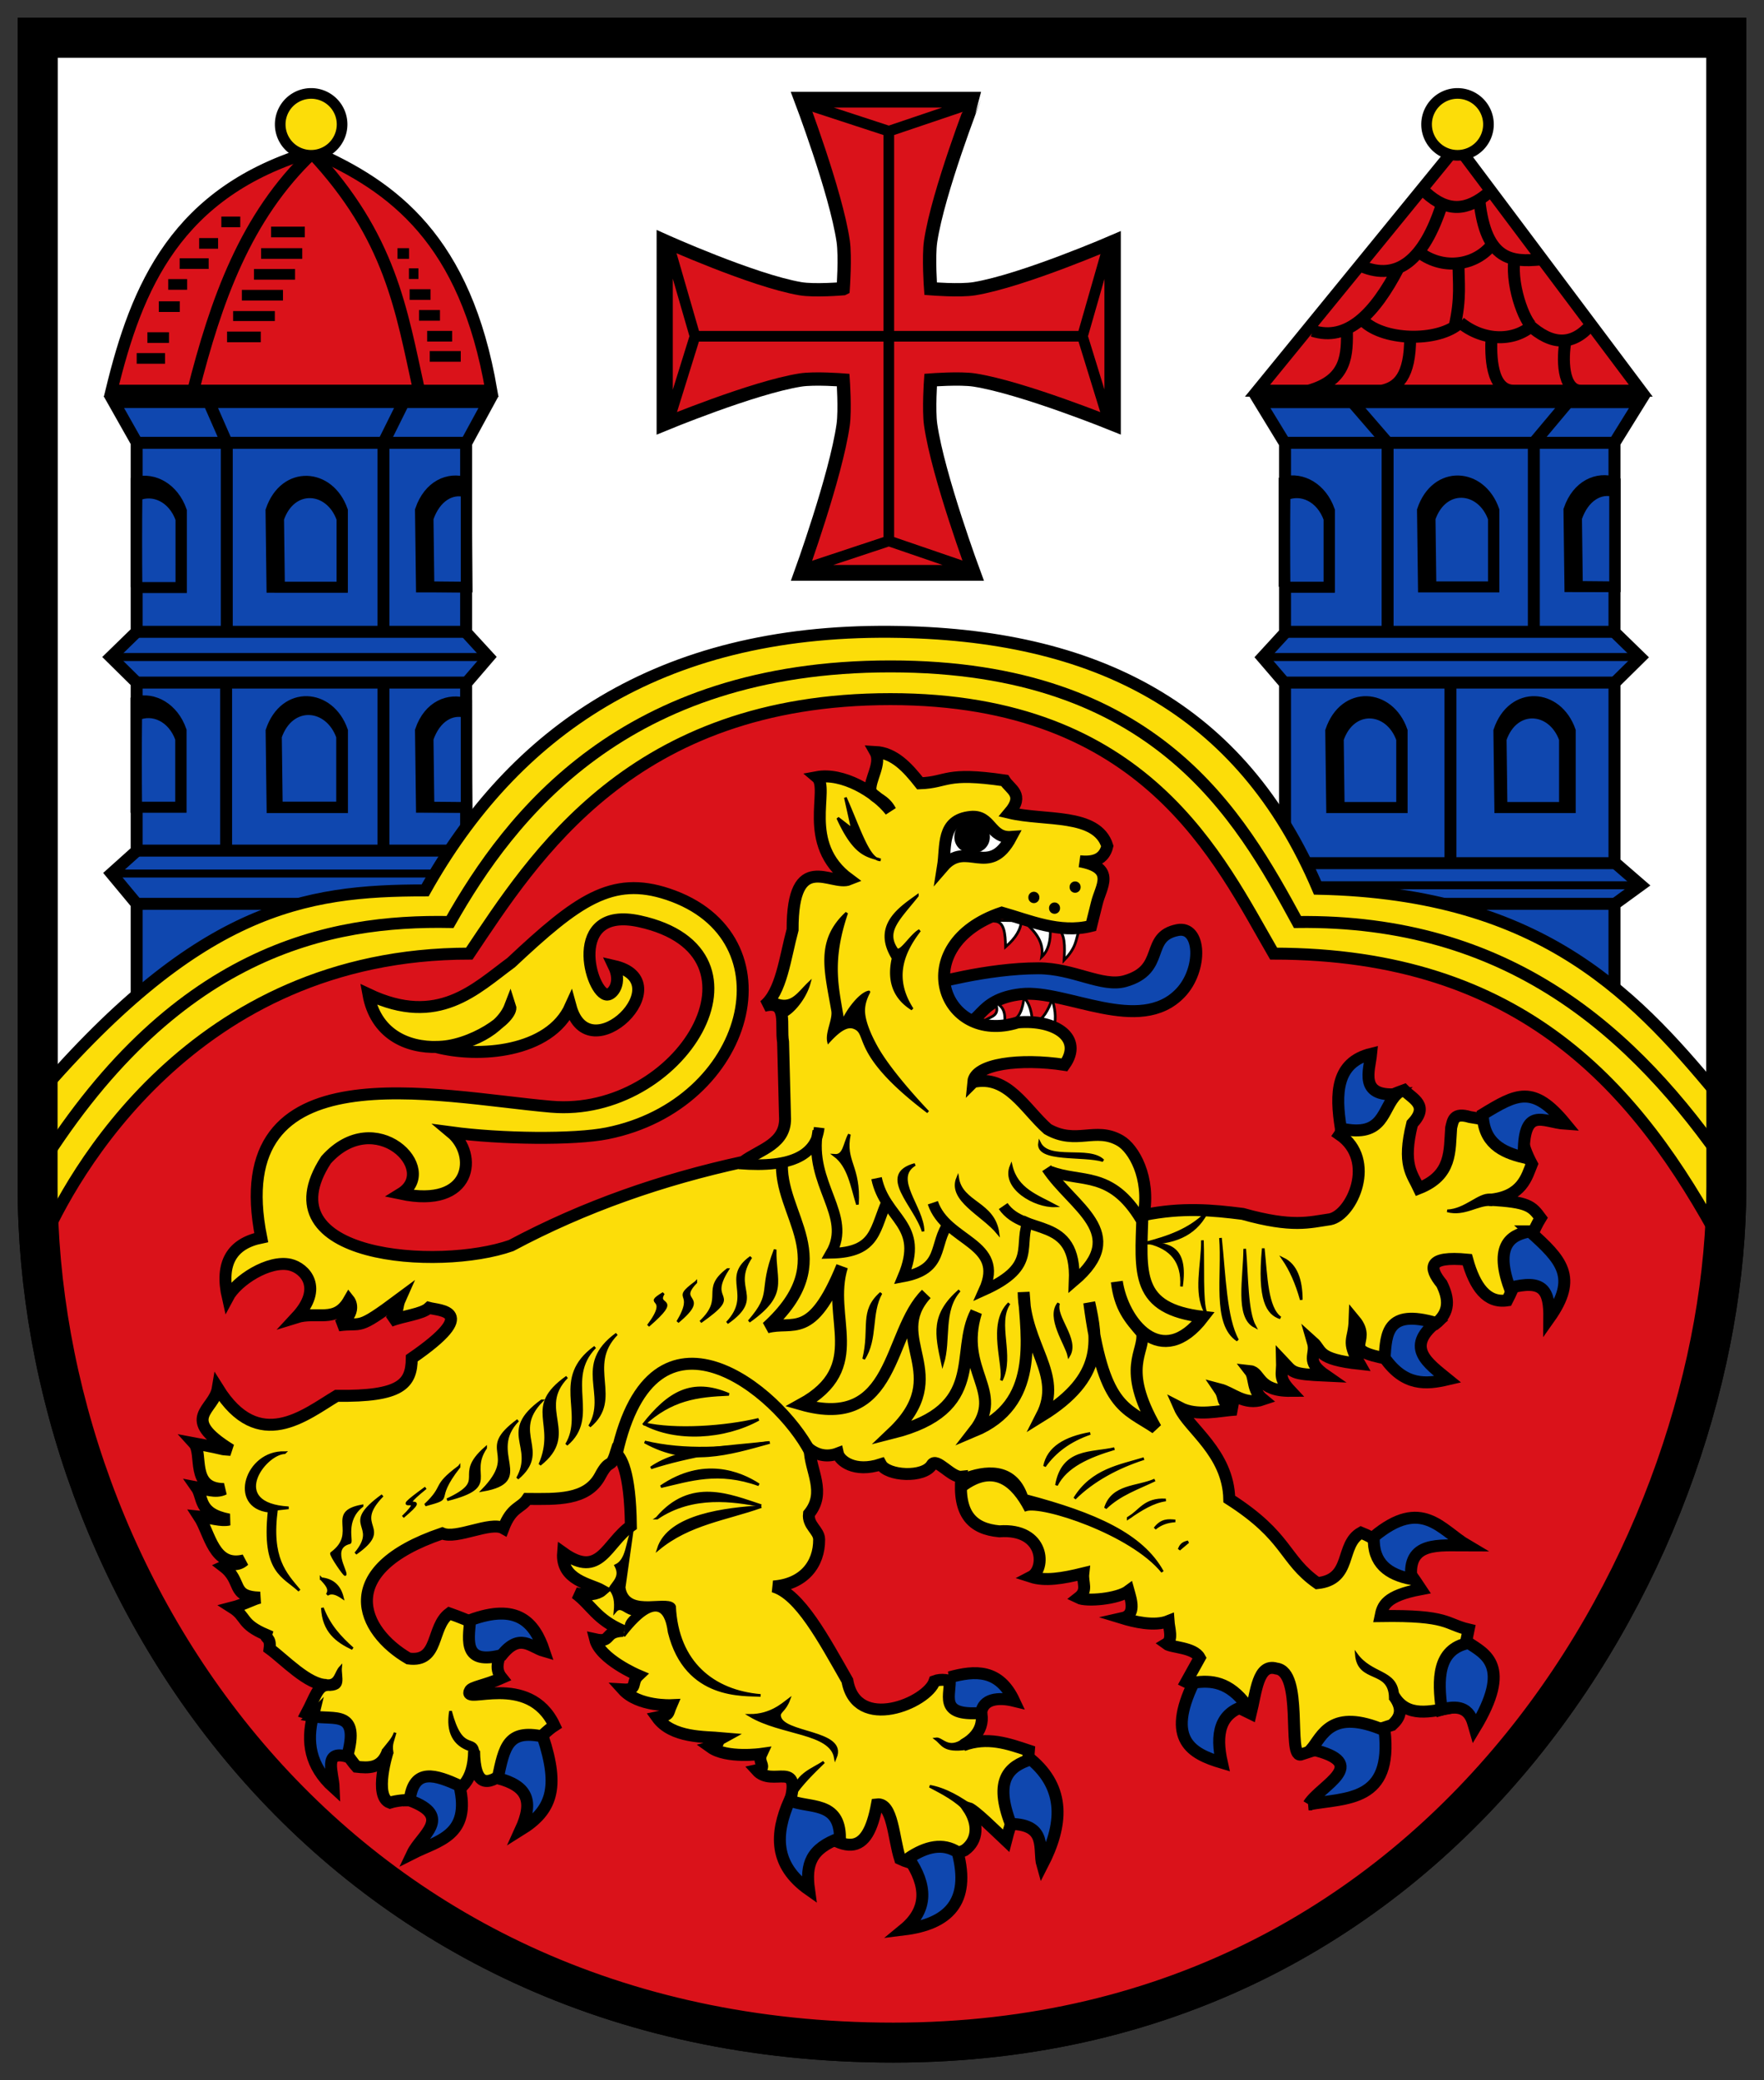 <svg xmlns="http://www.w3.org/2000/svg" width="500" height="589.463"><rect width="100%" height="100%" fill="#333333" stroke="none"/><path d="M10.66 10.66h478.68l-.017 325.577c.052 99.8-76.546 242.566-236.097 242.566-159.552 0-242.566-130.011-242.566-242.566z" fill="#fff" stroke="#000" stroke-width="11.32"/><g stroke="#000"><path d="M238.995 81.812s.652-9.031 0-13.475c-2.043-13.92-12.128-40.428-12.128-40.428h49.322S265.88 54.397 263.79 68.337c-.666 4.442 0 13.475 0 13.475s8.32.675 12.398 0c13.762-2.276 39.619-13.475 39.619-13.475v52.016s-25.92-10.53-39.62-12.667c-4.083-.637-12.397 0-12.397 0s-.6 8.488 0 12.667c2.087 14.55 12.398 42.315 12.398 42.315h-49.322s10.087-27.785 12.128-42.315c.588-4.18 0-12.667 0-12.667s-8.135-.634-12.128 0c-13.457 2.138-38.865 12.667-38.865 12.667V68.067s25.322 11.421 38.865 13.745c3.984.684 12.128 0 12.128 0z" fill="#da121a" stroke-width="3.773"/><path d="M226.85 28.97l25.092 8.207 24.267-8.207zm-37.662 39.336v52.07l7.806-25.091zm125.366 0l-7.735 26.979 7.735 25.092zm-62.612 84.969l-25.092 8.324h49.359zM196.968 95.288h109.868M251.932 37.149v116.157" fill="none" stroke-width="3.019"/></g><g stroke="#000"><path d="M32.27 113.932h106.193l-6.335 11.645v53.648l6.384 6.956-6.384 7.432v114.73H38.74v-52.22l-7.145-8.593 7.145-6.413v-47.694l-7.338-7.242 7.338-7.147v-53.648z" fill="#0f47af" stroke-width="3.394"/><path d="M38.742 125.482h93.383M38.742 179.034h93.383M38.742 193.423h93.383" fill="none" stroke-width="3.394"/><path d="M31.595 186.18h107.677" fill="none" stroke-width="2.264" stroke-miterlimit="9"/><path d="M38.742 241.036h93.383" fill="none" stroke-width="3.394"/><path d="M31.595 247.53h100.53" fill="none" stroke-width="2.264"/><path d="M38.742 256.123h93.383" fill="none" stroke-width="3.394"/><path d="M77.23 166.267h19.676v-21.562c-3.655-10.444-16.099-11.347-19.945 0z" stroke-width="3.388"/><path d="M79.223 166.36h17.688v-19.383c-3.286-9.39-14.472-10.2-17.93 0z" fill="#0f47af" stroke-width="3.046"/><path d="M77.256 228.7H96.93v-21.562c-3.654-10.444-16.098-11.347-19.944 0z" stroke-width="3.388"/><path d="M78.55 228.738h18.33V208.65c-3.405-9.73-14.998-10.572-18.581 0z" fill="#0f47af" stroke-width="3.156"/><path d="M119.597 228.605h12.623c-.095-9.846-.095-20.569-.095-29.06-4.801-1.589-10.449.57-12.797 7.5z" stroke-width="3.388"/><path d="M121.59 228.7l10.535.095v-26.877c-4.245-1.235-8.715 1.313-10.778 7.398z" fill="#0f47af" stroke-width="3.046"/><path d="M38.66 228.605h12.528v-21.56c-2.211-6.32-7.733-9.28-12.528-8.015v29.575z" stroke-width="3.388"/><path d="M38.742 228.7h12.451v-19.384c-2.186-6.248-7.87-8.698-12.448-6.633-.085 7.936-.085 17.661-.003 26.017z" fill="#0f47af" stroke-width="3.046"/><path d="M38.742 166.36H51.27V144.8c-2.21-6.32-7.733-9.28-12.528-8.015v29.576z" stroke-width="3.388"/><path d="M38.824 166.455h12.452V147.07c-2.187-6.248-7.87-8.698-12.449-6.632-.085 7.935-.085 17.66-.003 26.016z" fill="#0f47af" stroke-width="3.046"/><path d="M119.597 166.171h12.623c-.095-8.18-.095-15.013-.188-29.262-4.802-1.59-10.356.772-12.704 7.7z" stroke-width="3.388"/><path d="M121.59 166.265l10.535.096v-26.944c-4.245-1.235-8.715 1.38-10.778 7.465z" fill="#0f47af" stroke-width="3.046"/><path d="M57.8 110.712l6.48 14.77v53.552M64.089 193.423v47.644M116.021 110.712l-7.337 14.77v53.552M108.684 193.423v47.549" fill="none" stroke-width="3.388"/></g><g stroke="#000"><path d="M31.595 110.712h107.677c-7.304-42.665-27.715-57.847-50.599-67.846C49.947 54.224 38.725 81.3 31.595 110.712z" fill="#da121a" stroke-width="3.394"/><path d="M54.75 110.712c6.486-25.471 14.79-49.308 33.733-67.274 22.227 23.747 25.24 44.232 30.302 67.274z" fill="none" stroke-width="3.394"/><path d="M74.014 71.834h11.653M71.984 77.742h11.653M68.554 83.65h11.652" fill="none" stroke-width="3.019"/><path d="M66.076 89.558h11.826" fill="none" stroke-width="2.819"/><path d="M64.361 95.466h9.556M76.844 65.736H86.4M62.741 62.877h5.364M56.452 68.975h5.364M50.925 74.693h8.223M47.686 80.6h5.363M45.018 86.89h5.935M41.778 95.656h6.126M38.742 101.564h8.032M121.807 100.993h8.794M121.075 95.275h7.079M118.771 89.367h5.935M116.103 83.46h5.935M115.912 77.551h2.696M112.673 71.834h3.267" fill="none" stroke-width="3.019"/><path d="M88.102 26.477a8.767 8.767 0 1 1 0 17.533 8.767 8.767 0 0 1 0-17.533" fill="#fcdd09" stroke-width="3.019"/></g><g stroke="#000"><path d="M464.766 113.96H357.09l7.144 11.712v53.648l-6.384 6.956 6.384 7.433v114.73h93.388v-52.221l7.444-5.418-7.444-6.448v-50.834l7.338-7.242-7.338-7.147v-53.647z" fill="#0f47af" stroke-width="3.394"/><path d="M364.536 125.482h92.714M364.536 179.034h92.984" fill="none" stroke-width="3.394"/><path d="M358.337 186.18h106.19" fill="none" stroke-width="2.264"/><path d="M364.267 193.423h92.983M458.059 244.594h-93.523M457.52 256.123h-93.253" fill="none" stroke-width="3.394"/><path d="M364.281 250.854h100.785" fill="none" stroke-width="2.264"/><path d="M403.613 166.173h19.675V144.61c-3.655-10.444-16.098-11.347-19.944 0z" stroke-width="3.388"/><path d="M405.606 166.267h17.687v-19.384c-3.285-9.39-14.472-10.201-17.93 0z" fill="#0f47af" stroke-width="3.046"/><path d="M364.15 166.267h12.529v-21.562c-2.211-6.319-7.733-9.28-12.528-8.014v29.576z" stroke-width="3.388"/><path d="M364.233 166.36h12.451v-19.383c-2.186-6.248-7.87-8.698-12.448-6.632-.085 7.935-.085 17.66-.003 26.016z" fill="#0f47af" stroke-width="3.046"/><path d="M445.127 166.077h12.528v-29.262c-4.802-1.59-10.45.772-12.798 7.7z" stroke-width="3.388"/><path d="M447.12 166.171l10.535.096v-26.944c-4.246-1.235-8.716 1.38-10.778 7.465z" fill="#0f47af" stroke-width="3.046"/><path d="M377.606 228.7h19.675v-21.562c-3.655-10.444-16.098-11.347-19.944 0z" stroke-width="3.388"/><path d="M379.599 228.794h17.687V209.41c-3.285-9.39-14.472-10.201-17.93 0z" fill="#0f47af" stroke-width="3.046"/><path d="M425.266 228.7h19.675v-21.562c-3.655-10.444-16.099-11.347-19.945 0z" stroke-width="3.388"/><path d="M425.749 228.794h17.688V209.41c-3.286-9.39-14.473-10.201-17.93 0z" fill="#0f47af" stroke-width="3.046"/><path d="M380.543 110.712l12.769 14.77v53.552M447.15 110.712l-12.387 14.77v53.552M411.13 193.423v50.884" fill="none" stroke-width="3.388"/></g><g stroke="#000"><path d="M465.066 110.712l-52.03-69.37-56.6 69.37z" fill="#da121a" stroke-width="3.388"/><path d="M404.155 54.591c6.124 5.585 11.686 5.217 17.789 0M401.082 70.49c6.648 6.109 16.351 5.3 21.562-.809M386.367 90.841c6.116 6.11 22.685 6.11 28.03 0M433.263 91.92c6.648 6.108 12.578 6.108 17.789 0M413.858 91.38c6.648 5.463 15.812 5.59 21.022.27" fill="none" stroke-width="3.396"/><path d="M419.326 56.779c1.824 17.27 9.35 17.435 17.152 16.77M385.975 75.455c10.139 4.279 17.621-1.802 22.678-17.342M372.062 93.75c9.837 3.124 17.598-4.825 24.394-17.914M370.919 110.712c11.05-3.105 10.946-10.323 10.863-17.533M391.692 110.712c4.5-.946 8.041-4.026 8.004-15.056M429.045 110.712c-6.466 0-6.52-10.116-6.289-15.056M448.103 110.712c-5.368 0-5.218-9.54-4.383-13.912M412.274 92.607c1.918-8.34 1.093-12.566 1.144-18.105M434.763 92.798c-1.885-.027-6.57-10.93-5.527-19.249" fill="none" stroke-width="3.388"/><path d="M413.037 26.478a8.767 8.767 0 1 1 0 17.533 8.767 8.767 0 0 1 0-17.533" fill="#fcdd09" stroke-width="3.019"/></g><g stroke="#000"><path d="M9.203 329.876c27.213-33.92 51.768-70.193 117.395-70.132 27.864-34.45 54.784-69.643 122.732-72.42 60.527-.161 96.433 29.222 118.92 74.707 48.826-2.56 88.133 20.358 119.684 64.034-3.386 122.219-76.418 251.52-234.03 250.8-157.611-.72-241.697-117.2-244.701-246.989z" fill="#da121a" stroke-width=".755"/><path d="M8.436 313.126C55.96 256.9 86.255 252.31 120.5 252.31c25.032-44.647 65.896-73.815 131.88-73.277 58.215.475 99.455 21.708 121.194 72.807 64.58 1.315 90.905 31.121 115.694 61.285l-1.144 39.62c-23.822-44.482-56.79-82.52-127.115-82.52-15.47-26.643-36.025-72.117-108.63-72.117-73.222 0-100.943 44.673-119.358 72.116-78.557 0-113.254 63.483-121.264 82.52-.937-10.132-2.838-29.09-3.32-39.62z" fill="#fcdd09" stroke-width="3.388"/><path d="M9.47 333.626c39.394-64.87 84.347-72.977 118.081-72.358 17.1-30.212 49.362-72.434 124.829-72.434 75.467 0 99.006 42.383 115.39 72.434 59.526-.756 95.361 30.75 122.334 70.189" fill="none" stroke-width="3.388"/></g><g stroke="#000"><path d="M263.624 278.992s16.09-4.61 30.683-4.614c9.949-.004 18.07 5.46 24.54 3.647 11.767-3.299 5.478-12.6 14.91-14.47 6.702-1.329 7.177 11.169.819 17.818-11.56 12.088-32.479-1.044-45.05.326-13.258 1.445-11.191 9.917-17.898 7.775z" fill="#0f47af" stroke-width="3.388"/><path d="M280.716 260.772l1.213.27c2.725.058 3.026 3.507 3.1 7.277 2.946-2.562 4.375-5.03 4.447-7.412zM290.554 261.446c3.021 2.682 5.428 5.598 4.716 9.703 1.781-1.723 2.621-4.387 2.426-8.086zM299.717 263.063c2.208 1.431 2.154 5.124 1.887 9.029 3.544-3.681 3.288-5.7 4.178-8.22zM278.965 289.341c1.527-1.42 5.025-1.14 2.964-5.66 1.352 1.35 3.271 1.639 2.83 6.334zM286.511 289.341c2.535-.695 3.377-3.505 3.773-6.873.944 1.613 1.996 2.546 2.426 7.412zM293.519 289.61c2.21-.772 3.575-3.378 4.716-6.468.705 2.367 1.251 4.833.54 8.086z" fill="#fff" stroke-width=".755"/><path d="M275.865 306.59c.467-5.184 13.426-6.76 25.874-4.851 5.394-7.604-2.6-12.955-13.248-12.029-21.419 6.766-31.675-21.984-4.54-31.094 7.792 2.195 16.338 6.024 25.334 3.773l1.617-6.468c1.066-4.584 5.582-9.98-4.85-11.859 3.804.362 6.869-.386 7.815-4.312-2.941-9.457-17.759-7.037-27.76-9.433 4.402-5.211.216-6.605-1.348-9.164-17.035-2.512-16.015.532-23.987.809-3.57-4.53-7.327-8.613-12.667-8.894 1.856 3.279-1.713 7.846-1.37 11.038 1.301 2.354 3.892 2.27 5.682 5.672-4.282-5.472-13.642-10.923-20.888-9.568 3.8 3.2-4.623 18.828 9.164 28.973-4.974 2.018-16.108-8.712-16.036 14.284-2.162 7.963-3.156 17.627-8.086 21.562 6.933-1.798 4.58 5.348 5.39 10.241l.54 21.023c.53 7.908-7.086 9.354-11.86 12.937-22.948 4.993-44.968 12.617-65.761 23.717-20.501 7.216-70.685 3.75-52.458-24.287 13.96-15.607 32.31 2.752 21.194 9.598 20.307 4.271 21.815-11.12 14.284-17.383 14.115 1.9 34.852 2.141 44.2.269 40.572-8.125 53.28-55.756 17.2-67.771-15.888-5.292-25.63 1.784-44.42 19.393-10.114 7.43-20.68 18.35-40.46 8.977 4.026 22.268 35.21 16.388 40.19 3.42 1.058 3.143-11.19 11.688-21.086 11.49 12.064 3.22 32.297 1.638 38.2-11.49 5.165 18.96 31.455-7.1 12.264-11.454 2.37 4.889-.378 8.102-1.847 8.127-4.726.08-11.762-25.332 9.124-20.775 40.136 8.756 11.656 55.706-25.066 52.537-32.48-2.804-92.993-17.062-82.16 37.095-8.345 1.71-11.68 7.306-9.476 16.943 2.519-4.768 11.656-10.68 17.685-9.263 4.121.968 9.529 6.517 1.72 14.923 5.876-1.834 11.134 1.814 14.959-4.852 0 0 2.642 3.323-2.988 7.113 7.191-.964 4.815 1.834 17.482-7.6-1.212 2.696-.082 3.382-2.777 6.347 3.748-1.462 8.97-1.885 10.922-3.704 2.968.811 14.876.689-4.851 14.285-.074 7.283-2.99 10.868-21.292 10.646-8.901 5.336-22.086 16.485-33.69-2.156-1.042 6.344-11.113 8.33 3.69 17.475-4.239-.34.769.204-10.431-1.876 2.618 2.882-1.176 12.924 8.493 12.97-2.387 1.212-5.442-.071-7.83-.51 2.08 2.938.338 7.432 9.233 9.164-2.14.543-5.209-.545-8.473-.858 3.112 4.74 4.089 14.583 12.789 12.405-1.99 1.786-3.413.63-5.843 1.744 5.52 4.214 1.863 8.596 10.36 8.829-1.62.252-4.63 1.98-7.887 2.809 4.17 2.64 2.36 4.646 9.599 7.729-.323 1.102 1.43.594.978 3.943 4.116 2.986 10.966 10.35 16.182 10.265-2.599.32-3.203 3.29-5.681 7.966 7.08 2.167 9.94 10.498 14.149 15.204 3.236.364 7.078.66 8.836-4.35 0 0-4.097 12.778.62 14.53 7.993-2.538 23.693 2.834 23.862-14.7.214 20.85 15.246-2.315 22.773-7.142-7.277-15.497-26.369-5.705-23.943-9.883.312-1.045 4.487-1.564 9.017-3.611-4.948-6.098 8.717-10.006-14.865-18.296-5.262 3.908-2.796 13.977-11.558 12.782-13.454-7.798-21.182-25.006 9.528-35.447 4.125 1.77 13.676-3.532 17.345-1.46 2.353-6.18 4.964-5.58 6.791-8.315 8.288.05 16.829.487 20.583-6.438 2.912-5.517 2.916-1.614 4.474-6.568 1.42 1.124 4.114 5.033 4.293 20.671-6.954 4.876-8.719 15.128-19.216 7.604-.615 7.795 7.754 8.812 10.996 10.645-1.246 1.09-4.045 1.581-7.484.812 4.58 3.401 5.88 7.421 13.502 10.661-5.708.212-2.97 3.488-7.928 2.391 1.412 5.66 12.223 10.24 12.223 10.24-2.166 2.025.083 4.249-4.38 3.98 4.396 4.884 13.721 4.456 13.721 4.456-1.123 2.585-.22 2.664-4.02 3.45 4.254 5.929 13.675 5.457 18.353 5.878-1.987 1.09-.029 1.779-3.163 2.592 4.565 3.27 14.39 1.883 14.39 1.883-1.224 2.607 1.986 3.942-1.332 4.642 4.49 5.008 12.833-3.406 9.314 9.38 16.201 16.571 22.116 14.553 24.775.285 4.46-.545 4.661 9.553 6.545 15.447 6.988 3.307 11.668.369 18.315-2.464 3.92-2.805 3.931-7.638 1.017-12 1.726.507 7.739 6.514 10.714 9.308 3.154-12.407 5.275-8.49 6.48-25.537-5.89-1.964-11.743-4.081-18.68-1.502 12.799-7.133-.476-21-8.067-18.18-2.033 6.192-22.15 14.567-24.71-.138-6.777-11.842-13.49-24.566-20.963-26.68 8.586-.622 13.018-6.306 12.96-13.341-.022-2.571-3.28-3.927-2.885-7.246 5.018-6.097.329-12.194.216-18.292 2.454 1.842 5.24 2.216 7.975 1.169.444 1.976 4.618 5.57 12.203 3.086 1.791 3.31 12.156 3.966 14.446.122 1.303-2.188 5.507 3.7 8.362 3.404-.934 10.493 2.968 14.755 10.753 15.466 12.911-.961 13.247 10.704 9.02 12.891 3.936 1.27 8.811.48 14.793-.987-.313 2.805 1.397 4.785-1.368 6.939 2.235 1.103 11.11.35 14.198-1.96.675 2.42 2.198 6.851-1.747 7.728 3.143.962 9.07 2.434 13.066.816.15 2.19 1.302 5.3-.614 6.455 1.45 1.091 7.816.94 9.448 3.95l-3.811 6.861 18.295 8.957c1.533-6.175 2.006-14.302 7.242-12.768 7.712.868 3.105 24.936 6.861 24.393l25.919-8.385c2.127-1.957 3.469-4.228.571-8.195 3.8 6.259 10.33 4.332 16.58 3.24l4.574-22.107c-6.554-1.523-5.559-4.124-24.965-3.812.585-2.88 1.403-5.736 11.434-7.623-3.883-5.875-8.504-12.674-16.961-16.008-6.114 3.417-2.33 13.255-12.387 14.293-9.656-6.797-8.131-13.056-24.966-23.822-.284-13.143-11.537-20.077-14.103-25.919 5.014 2.63 11.286.823 16.118.563-5.05-2.27-2.869-2.975-4.773-5.756 3.654.946 7.09 4.688 12.318 2.884-3.208-2.628-2.237-6.228-3.637-8.026 2.947.317 2.104 5.679 11.445 5.598-3.554-3.798-2.286-4.474-2.403-8.588 3.253 3.42 2.34 3.823 12.449 4.281-6.164-4.247-2.577-5.654-3.706-9.505 2.687 2.397.99 4.835 13.226 6.155-3.866-6.734-1.594-6.457-1.402-12.368 5.435 6.532-5.166 8.287 9.825 11.04 2.796-4.174 5.285-8.523 12.96-9.91 4.416-3.39 3.915-7.329 1.905-11.434-3.788-4.65-3.966-7.924 7.242-6.86 2.143 7.742 5.567 12.41 11.296 11.546 4.351-8.355 5.446-16.76 9.49-23.335-2.449-3.29-3.366-4.595-14.603-5.16 9.434-.794 10.69-6.65 12.113-10.114-6.655-12.446 3.093-9.86-17.533-13.34-4.684-1.405-4.821.98-5.337 3.05-.495 6.502.322 13.409-9.147 17.151-1.91-4.095-4.793-6.661-1.906-18.295 4.947-5.253.203-6.981-2.287-9.53-9.903 3.62-14.825 7.45-18.295 12.579 10.592 7.285 3.514 22.8-2.669 24.013-5.931.849-10.57 2.452-24.775-1.525-8.673-1.09-17.07-1.896-28.06.316 1.903-10.62-2.835-18.87-6.683-21.08-7.072-4.06-12.37 1.363-20.524-3.249-6.5-5.747-11.33-15.503-21.11-13.376z" fill="#fcdd09" stroke-width="3.388"/><path d="M267.29 245.565c6.675-7.734 12.974 3.543 19.337-8.399-6.015.436-5.64-6.283-11.489-5.687-8.418.858-6.912 8.282-7.848 14.086z" fill="#fff" stroke-width="3.388"/><path d="M278.87 237.16c0 3.939-6.67 3.939-6.67 0 0-3.938 6.67-3.938 6.67 0" stroke-width="3.388"/><path d="M237.459 231.799c4.938 10.85 8.517 10.634 12.128 11.859-3.33.056-5.933-8.493-9.972-17.654l2.021 9.03zM221.153 289.745l.135-1.903c1.354 1.188 6.593-3.82 8.085-9.282-3.104 2.962-4.988 6.465-9.433 4.582zM239.992 258.696c-8.514 7.885-5.996 16.178-3.99 27.697.44 2.518-1.769 6.22-1.155 8.798 3.246-3.58 5.364-4.637 7.126-4.03 4.686 1.614-1.239 7.08 21.079 23.946 0 0-10.523-10.891-14.702-18.521-.781-1.427-3.167-5.792-3.507-9.476-.304-3.286 1.582-6.094 1.438-6.022-2.55.465-6.24 5.487-7.337 8.29-1.426-9.163-3.782-16.466 1.048-30.682zM260.003 253.836c-4.672 3.39-12.662 8.377-6.861 17.724-1.419 6.286.244 11.15 5.431 14.388-5.46-8.464-3.056-15.601 2.097-22.297-2.56 1.426-5.54 6.816-6.595 5.221-3.327-5.028.554-8.33 5.928-15.036zM305.916 251.373a1.18 1.18 0 1 1-2.358 0 1.18 1.18 0 1 1 2.358 0zM300.088 257.336a1.18 1.18 0 1 1-2.358 0 1.18 1.18 0 1 1 2.358 0zM294.226 254.304a1.18 1.18 0 1 1-2.358 0 1.18 1.18 0 1 1 2.358 0z" stroke-width=".755"/><path d="M284.348 341.753c6.045 8.81 20.888 2.171 20.119 21.275 16.034-13.601-.602-21.037-7.79-32.004M209.48 329.801c15.59 1.274 21.846-2.923 22.723-10.274" fill="none" stroke-width="3.019"/><path d="M231.809 320.447c-2.751 15.16 9.961 23.917 3.707 34.689 13.21-.245 12.293-7.055 16.139-15.259" fill="none" stroke-width="3.019"/><path d="M248.453 333.858c2.437 11.77 13.83 12.868 7.468 27.983 12.017-2.205 8.483-9.212 13.043-15.324" fill="none" stroke-width="3.019"/><path d="M264.41 340.819c3.787 11.222 20.66 11.173 14.48 24.828 15.733-7.081 9.193-12.771 12.877-20.516M297.712 331.876c8.632 3.347 17.23-.3 25.634 13.74" fill="none" stroke-width="3.019"/><path d="M240.754 321.443c-1.6 7.81 2.946 8.867 2.287 19.868-1.596-5.094-2.38-10.844-6.48-13.912 2.777.222 2.736-3.25 4.193-5.956zM261.648 348.903c-.12-6.9-8.85-14.942-2.312-18.931-10.528 2.879.094 11.604 2.312 18.931zM271.437 333.783c1.102 7.206 10.245 6.952 11.435 15.627-4.322-5.26-14.016-9.376-11.435-15.627zM286.613 330.353c1.578 6.729 7.386 8.572 12.483 11.34-5.746.23-15.064-5.09-12.483-11.34zM294.647 323.868c2.655 5.382 14.014 1.024 18.033 5.004-5.476-1.724-18.863.236-18.033-5.004z" stroke-width=".755"/><path d="M221.692 328.69c-1.311 15.823 17.126 27.934-4.312 47.436 7.469-2.027 12.635 3.91 21.292-17.25-4.56 14.536 7.612 28.538-11.59 39.08 27.003 7.712 24.39-20.365 35.442-31.264-11.65 12.817 8.062 22.615-9.568 39.35 26.76-6.716 17.626-22.682 23.718-34.229-5.226 16.822 8.323 22.355-.54 33.69 18.331-7.669 14.946-25.86 14.016-39.35.24 15.321 11.213 23.136 5.12 35.038 17.714-10.923 15.793-21.501 13.476-32.073 3.995 29.995 9.976 29.57 18.866 35.576-9.922-17.263-3.073-21.454-3.876-26.96-3.56-4.135-6.282-7.172-7.174-14.545 1.67 11.31 12.638 25.478 24.526 9.972-19.383-2.274-17.771-12.34-17.274-28.79" fill="none" stroke-width="3.388"/><path d="M249.722 366.423c-5.917 5.23-2.736 9.698-4.919 18.664 3.755-5.758 1.699-12.935 4.919-18.664zM271.957 365.682c-7.811 6.879-6.649 12.255-4.784 20.753 2.1-6.7-.304-15.04 4.784-20.753zM286.04 369.32c-6.083 5.87-.982 17.912-2.224 21.831 3.516-6.973-1.64-16.056 2.223-21.83zM300.054 369.32c-1.24 3.953 5.656 10.2 2.898 14.824-.685-3.214-6.187-10.816-2.898-14.824z" stroke-width=".755"/><path d="M174.796 411.971c10.403-47.022 45.756-18.002 54.847-.539" fill="none" stroke-width="3.388"/><path d="M182.343 403.751c7.972-7.357 15.209-8.25 24.256-8.624-10.556-4.493-17.094-.46-24.256 8.624z" stroke-width=".755"/><path d="M182.477 403.414c9.134 4.953 22.854 4.133 32.545-1.213-9.262 2.226-23.462 3.291-32.545 1.213zM182.747 408.602c12.408 6.942 23.906 3.318 35.441.135-12.024 1.706-23.951 2.608-35.441-.135z" stroke-width=".755"/><path d="M184.499 415.947c11.14-3.617 22.28-4.87 33.42-7.21-11.928 1.492-24.972 1.374-33.42 7.21zM187.329 421.27c11.968-8.204 22.377-4.053 27.76-.54-11.462-4.115-19.41-1.398-27.76.54zM186.25 430.164c10.164-6.858 21.704-4.985 29.513-3.504-8.843-2.878-19.942-7.787-29.512 3.504z" stroke-width=".755"/><path d="M186.587 438.923c2.99-9.656 19.432-11.335 29.176-11.993-9.871 3.517-20.437 4.755-29.176 11.993zM179.198 433.646l-2.287 16.199c1.125 7.717 12.957 1.913 14.293 5.336.748 15.942 10.95 24.117 24.394 25.252-4.513-.34-21.138 1.24-25.918-17.915-.304-1.879-1.479-13.69-12.86 1.088 1.553-2.101-1.002-3.119 3.14-6.329-2.477.46-3.811-2.857-5.622-.667.275-2.687-.026-4.963-1.524-6.384 1.115-1.965 3.419-3.435 1.715-6.575 3.344-1.547 3.157-6.625 4.669-10.005zM212.529 486.089c8.966 5.375 22.933 4.623 24.256 11.993 3.276-7.756-15.49-6.53-15.838-11.957-.074-1.148 1.552-1.548 2.632-4.483-1.642 1.226-5.115 4.462-11.05 4.447zM80.67 411.634c-5.916.284-16.247 14.614 1.143 15.627l-3.43.382c-1.9 13.944 2.46 18.237 6.479 23.06-4.419-4.197-10.416-5.053-8.576-22.489-11.408-1.208-6.483-16.952 4.383-16.58zM174.796 378.012c-9.013 9.217 1.672 18.3-7.681 26.143 5.476-9.126-4.54-17.255 7.681-26.143zM168.657 381.72c-9.013 9.217 1.268 19.782-8.086 27.626 5.477-9.127-4.136-18.738 8.086-27.626zM160.691 390.208c-8.921 9.172 3.496 16.04-7.68 24.795 5.175-11.833-4.56-16.068 7.68-24.795zM153.55 396.946c-9.014 9.217 2.48 14.122-6.873 21.966 5.207-9.262-5.35-13.078 6.872-21.966zM146.811 402.47c-9.013 9.218 5.041 17.222-9.972 19.81 10.578-10.927-1.934-11.032 9.972-19.81zM137.648 410.287c-5.243 7.767 4.215 10.874-10.916 14.689 12.262-5.73 1.655-6.58 10.916-14.69zM130.101 415.677c-7.941 10.075-.83 8.37-9.568 10.781 5.878-5.515 1.928-5.127 9.568-10.78zM120.668 421.607c-10.269 8.32 2.884.376-6.468 8.22 8.008-7.68-5.752.669 6.468-8.22zM108.405 423.763c-9.013 9.217 3.356 8.732-7.614 16.44 7.094-8.52-4.608-7.552 7.614-16.44zM102.61 426.728c-5.267 4.096-2.664 10.212-3.502 10.423-5.49 1.378-1.097 7.718-1.266 8.991-.061.465-4.303-5.677-3.856-6.006 7.964-5.86-1.642-11.52 8.624-13.408zM91.044 447.346c1.28 1.453 2.83 2.887 1.684 4.514 1.228-.883 2.727-.272 4.312.809-.728-2.958-2.487-4.956-5.996-5.323zM91.38 455.633c.29 6.609 4.097 9.418 8.558 11.522-3.385-3.042-6.591-6.352-8.558-11.522zM132.92 495.791c-3.978-1.426-6.271-4.78-5.222-10.915 3.132 11.937 6.552 6.662 7.749 11.016zM108.832 495.657c1.23-1.574 2.62-2.963 3.166-4.683-.546 2.105-1.26 3.25-.91 5.356zM219.716 354.093c-.223 9.217 3.644 12.504-7.412 20.348 7.254-8.365 2.71-8.237 7.412-20.348zM212.843 356.249c-6.023 9.194 3.89 11.175-6.738 18.596 7.633-8.048-1.576-12.673 6.738-18.596zM206.24 359.752c-6.318 9.891 4.771 6.037-7.681 14.824 7.363-6.97.041-9.035 7.68-14.824zM197.211 363.39c-5.779 5.984 4.232 3.342-5.12 11.186 5.476-9.127-2.116-5.8 5.12-11.185zM188.048 366.49c-2.48 4.042 5.51.675-4.313 9.164 6.704-8.872-1.822-5.42 4.313-9.164zM273.44 422.213c8.262-6.197 13.597-1.267 17.249 5.66 4.536-1.684 30.036 6.64 38.81 17.519-5.78-10.516-19.109-16.435-38.54-21.562-3.287-9.533-12.159-8.315-18.059-5.93zM296.079 415.475c1.03-5.223 5.804-8.023 12.937-9.298-5.785 1.995-10.027 5.147-12.937 9.298zM299.448 420.866c2.7-5.385 9.11-8.199 16.44-10.377-6.523 1.521-14.627.107-16.44 10.377zM304.608 424.609c5.136-5.129 12.236-8.92 19.636-11.29-6.78 2.087-14.687 3.2-19.636 11.29zM313.328 427.334c4.105-3.972 9.203-5.628 14.015-7.95-4.98 2.198-11.983 1.441-14.015 7.95zM319.796 430.164c3.55-2.45 7.098-4.674 10.646-5.121-6.04-.37-7.31 3.236-10.646 5.12zM327.343 433.129c1.932-2.57 3.863-2.303 5.795-2.157-2.167.13-4.136.757-5.795 2.157zM334.216 439.058l2.56-2.156c-1.859.383-2.185 1.278-2.56 2.156zM394.08 481.037c-.19-8.26-9.002-4.21-9.63-12.23 4.312 5.903 11.072 4.534 11.709 11.137zM363.728 356.72c2.055 2.992 3.784 6.802 5.12 11.59-.029-5.708-1.5-9.831-5.12-11.59zM358.068 353.756c.826 7.876.951 16.921 4.851 19.674-3.606-1.158-6.232-4.98-4.851-19.674zM352.812 353.89c-.056 8.384-2.42 19.22 2.83 21.966-2.324-4.283-2.14-14.087-2.83-21.966zM345.94 350.791c1.13 10.561 1.379 22.76 4.851 28.973-7.008-4.55-3.97-18.62-4.851-28.973zM340.819 351.465c.076 6.923-2.32 14.835.943 20.483-1.228-3.172-.673-13.48-.943-20.483zM324.648 352.273c6.276-1.645 12.39-3.656 17.249-8.49-3.396 6.362-9.55 8.585-17.25 8.49z" stroke-width=".755"/><path d="M325.726 352.139c5.381.526 10.794 1.003 9.163 12.397.44-7.238-3.143-10.9-9.163-12.397z" stroke-width=".755"/><path d="M380.067 319.776c-1.614-9.969-1.37-18.725 8.576-21.154-.46 4.65-3.534 12.197 7.242 11.434-4.252 4.091-3.347 12.479-15.818 9.72zM420.279 315.774c9.649-5.871 14.292-8.479 23.44 2.668-6.396-.415-12.089-5.46-11.815 9.529-6.256-1.487-11.41-4.168-11.625-12.197zM433.619 348.934c9.018 8.048 13.755 12.986 5.527 24.585.075-8.058-1.781-11.046-11.244-8.576-4.816-13.253 1.587-15.211 5.717-16.009zM392.454 384.763c5.655 8.057 11.76 7.548 17.915 6.098-5.606-4.567-12.116-8.978-3.43-16.008-13.83-4.031-14.022 3.05-14.485 9.91zM389.405 435.456c13.63-11.359 19.056-1.891 26.49 2.478-8.014.002-17.11-1.25-15.818 9.529-6.484-1.28-11.02-4.372-10.672-12.007zM416.276 465.568c4.502 3.036 12.522 6.386 1.716 24.203-.681-2.321-1.384-7.626-9.339-5.336-1.113-8.338-1.37-17.1 7.623-18.867zM370.919 511.306c10.759-1.949 23.897-.548 21.535-20.963-15.227-6.524-17.668 1.643-20.773 5.336 17.446 4.029 2.517 10.216-.762 15.627zM338.33 476.812c-7.777 16.105-.736 20.087 8.004 22.678-1.793-8.017-.771-14.255 7.052-16.199-5.019-6.796-10.037-7.219-15.056-6.48zM229.32 535.51c-9.966-6.999-9.726-15.82-5.527-25.347 5.545 2.386 14.265.01 14.293 10.672-8.209 2.995-9.791 7.344-8.766 14.675zM257.525 526.552c5.3 7.692 5.555 14.542-1.334 20.202 12.476-1.53 19.006-7.704 15.246-21.917-4.13-2.665-8.828-1.705-13.912 1.715zM286.493 516.833c10.602.186 7.735 7.386 8.957 11.625 5.84-11.313 6.627-21.648-3.24-29.92-6.256 1.945-10.531 5.782-5.717 18.295zM269.15 475.287c7.25-1.994 14.06-2.382 18.296 6.67-4.516-1.103-8.881-.54-9.338 3.43-12.599.97-8.314-5.332-8.957-10.1z" fill="#0f47af" stroke-width="3.388"/><path d="M224.746 509.21c.221-6.338 5.756-7.756 8.767-9.91-2.666 2.61-6.585 6.334-8.767 9.91z" stroke-width=".755"/><path d="M141.082 503.874c8.385 2.192 10.27 6.394 6.48 14.674 8.857-5.488 11.116-11.88 6.289-26.49-9.962-2.059-10.86 2.864-12.769 11.816zM116.117 510.163c12.525 4.615 3.182 9.949.762 15.055 7.205-3.657 16.77-4.955 13.34-19.248-6.612-2.946-12.97-5.316-14.102 4.193zM133.269 459.088c13.31-4.907 18.238.567 20.963 8.767-3.73-1.07-6.866-5.307-12.006 1.143-10.79 2.804-9.499-3.846-8.957-9.91zM88.673 486.34c-1.781 7.176-.92 14.04 5.908 20.202-.159-4.161-3.106-10.74 3.812-8.767 3.78-13.479-3.742-10.294-9.72-11.434z" fill="#0f47af" stroke-width="3.388"/><path d="M410.22 343.11c5.18-.194 8.939-4.832 12.162-4.481l.202 2.729c-3.622-.31-7.488 3.074-12.364 1.752zM274.868 513.879l-.667-.381c-3.129-3.475-6.93-5.336-10.673-7.337 4.257.74 8.513 3.143 12.77 6.289zM273.057 493.01c-4.358 3.13-6.086-.566-7.813-.285 2.01 1.5 2.126 3.65 8.671 2.763zM92.58 478.765c5.764.25 3.685-3.51 3.955-6.337-1.417 1.525-1.291 4.029-3.812 3.812z" stroke-width=".755"/></g><path d="M10.66 10.66h478.68l-.017 325.577c.052 99.8-76.546 242.566-236.097 242.566-159.552 0-242.566-130.011-242.566-242.566z" fill="none" stroke="#000" stroke-width="11.32"/></svg>